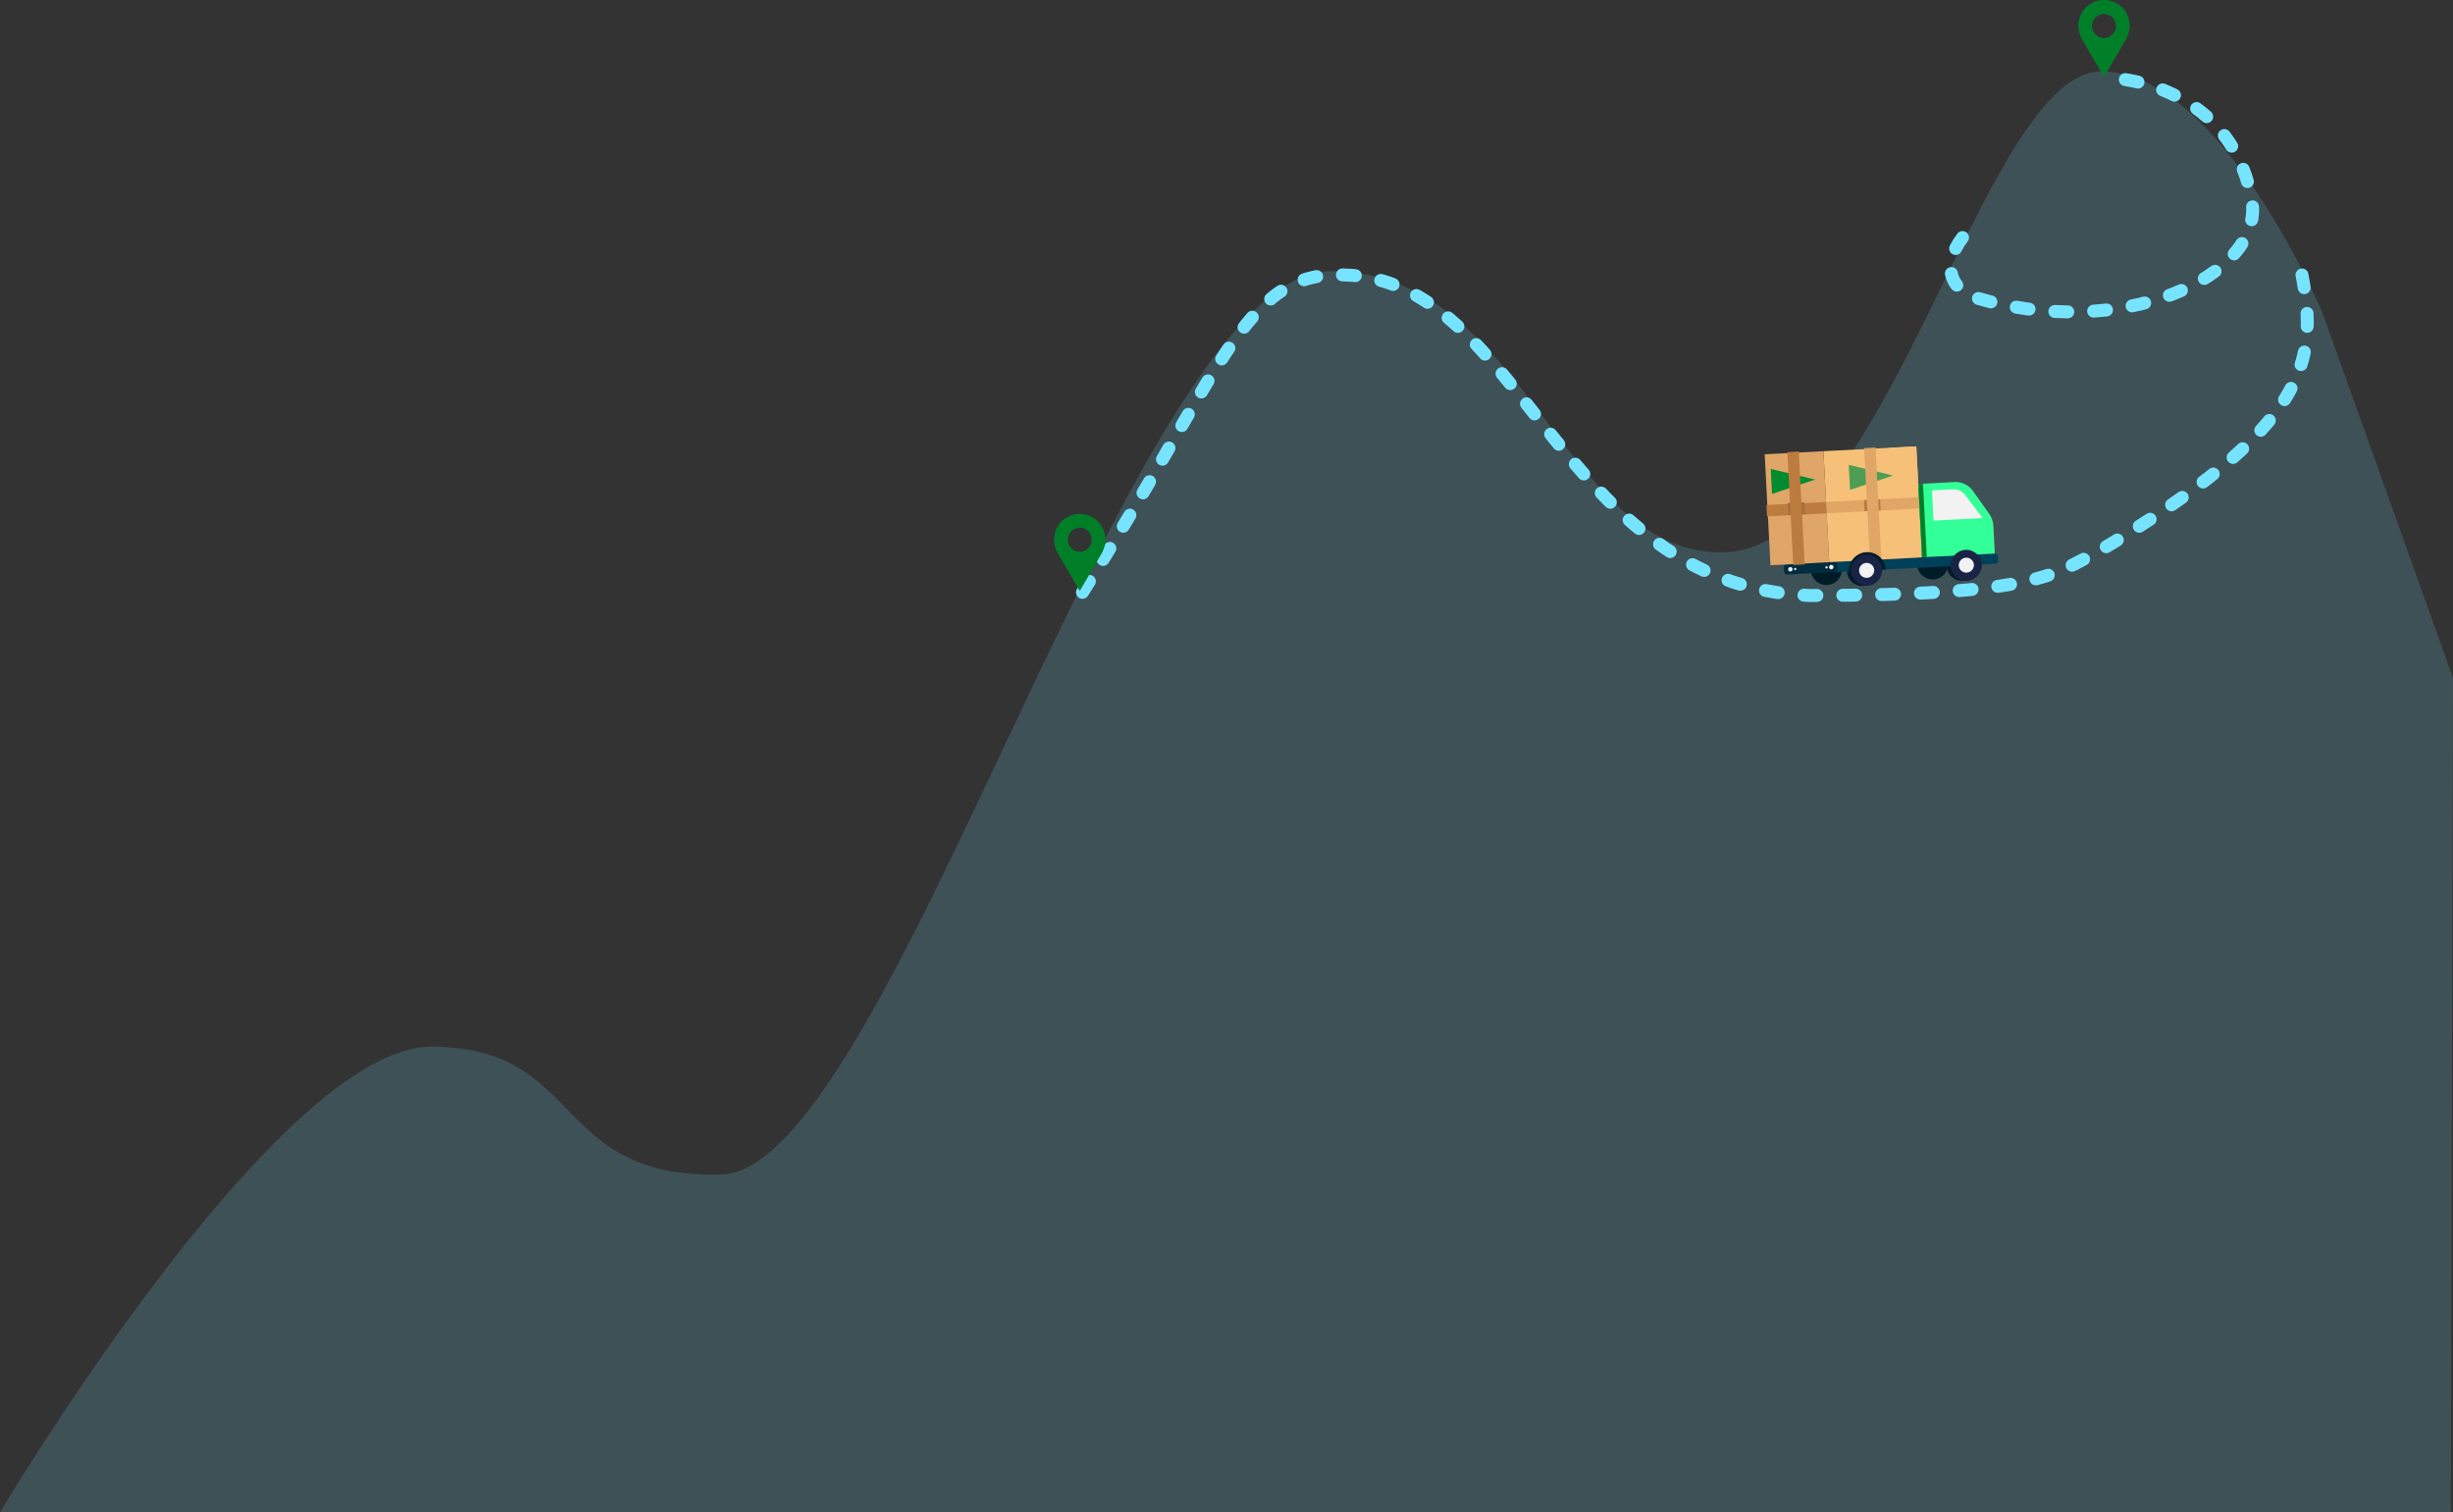 <svg xmlns="http://www.w3.org/2000/svg" viewBox="0 0 568.515 350.509"><rect x="0" y="0" width="568.515" height="350.509" fill="#333333" stroke="none"/><defs><style>.b{fill:none;stroke:#77e4ff;stroke-linecap:round;stroke-miterlimit:10;stroke-width:3px;stroke-dasharray:3 6}.c{fill:#007f29}.d{fill:#001c28}.f{fill:#192345}.h{fill:#f2f2f2}.i{fill:#f6c079}.k{fill:#dfa666}.l{fill:#bc7b3f}</style></defs><path d="M0 350.509s64.354-108.182 100.124-107.922 27.306 30.462 66.911 29.64 95.8-209.533 141.412-209.4 53.955 66.817 91.7 65.143 59.737-112.584 87.407-111.456 50.721 56.034 50.721 56.034l30.235 84.574-.515 193.383z" fill="#77e4ff" opacity=".173"/><path class="b" d="M533.516 63.726c3.835 20.083 1.415 35.244-47.49 64.267-9.818 4.835-12.828 9.977-66.6 10.027-58.037-2.131-66.584-73.39-107.941-74.294-23.408-1.209-28.496 23.3-61.073 74.3"/><path class="b" d="M492.567 18.45c5.628.853 25.488 5.405 29.383 28.248 2.529 17.272-30.521 32.872-65.057 21.989-8.651-4.151-4.007-13.4 1.9-17.391"/><path class="c" d="M491.837 1.744a5.954 5.954 0 0 0-9.536 6.873v.062c.124.186.186.372.31.557l5.016 8.607 5.016-8.607a2.51 2.51 0 0 0 .31-.557v-.063a5.96 5.96 0 0 0-1.115-6.873zm-4.211 7.059a2.786 2.786 0 1 1 2.787-2.787 2.815 2.815 0 0 1-2.787 2.787zM254.464 120.864a5.954 5.954 0 0 0-9.536 6.872v.062c.124.186.186.372.31.557l5.016 8.607 5.016-8.607a2.51 2.51 0 0 0 .31-.557v-.062a5.96 5.96 0 0 0-1.115-6.873zm-4.211 7a2.775 2.775 0 1 1 1.974-.813 2.786 2.786 0 0 1-1.974.81z"/><g transform="rotate(-2.98 1649.23 -7607.01)"><path class="d" d="M54.054 54.924a3.558 3.558 0 1 0 0 7.116h.989v-7.116zm-23.132 0a3.558 3.558 0 1 0 0 7.116h.989v-7.116z"/><path class="d" d="M50.866 57.827a3.584 3.584 0 1 0-3.584 3.558 3.571 3.571 0 0 0 3.584-3.558zm-24.671 0a3.584 3.584 0 1 0-3.584 3.558 3.571 3.571 0 0 0 3.584-3.558z"/><path d="M61.696 58.493H24.283v-2.358h37.413a.753.753 0 0 1 .55.182.742.742 0 0 1 .255.517v.96a.732.732 0 0 1-.805.699z" fill="#004059"/><ellipse class="f" cx="3.584" cy="3.558" rx="3.584" ry="3.558" transform="translate(51.46 54.924)"/><path d="M13.504 56.124h11.038a.7.7 0 0 1 .5.2.687.687 0 0 1 .2.5v.96a.687.687 0 0 1-.2.5.7.7 0 0 1-.5.2H13.504a.7.7 0 0 1-.5-.2.687.687 0 0 1-.2-.5v-.96a.687.687 0 0 1 .2-.5.7.7 0 0 1 .5-.2z" fill="#002e3f"/><path class="h" d="M23.272 57.301a.506.506 0 1 1 .506.5.51.51 0 0 1-.506-.5zm-.858 0a.264.264 0 1 1 .264.262.255.255 0 0 1-.19-.074.251.251 0 0 1-.074-.188zm-7.63 0a.506.506 0 1 1-.506-.5.51.51 0 0 1 .506.5zm.88 0a.264.264 0 1 1-.264-.262.282.282 0 0 1 .263.262z"/><path class="i" d="M23.361 56.135H44.91V30.377H23.361z"/><path d="M39.192 36.839L29.05 33.845v5.8z" fill="#4d9d54"/><path class="k" d="M23.204 42.165v2.619h21.925v-2.619z"/><path class="l" d="M32.156 44.784h3.738v-2.619h-3.738z"/><path class="k" d="M32.816 56.354h2.639V30.159h-2.639z"/><path d="M9.728 56.135h13.633V30.377H9.728z" fill="#dfa668"/><path d="M21.096 36.839l-10.142-2.994v5.8z" fill="#008c2e"/><g><path class="l" d="M9.508 42.165v2.619h13.853v-2.619z"/><path d="M14.466 44.75h3.838v-2.8h-3.838z" fill="#a76e38"/><path class="l" d="M17.644 30.159h-2.639v26.195h2.639z"/></g><path class="d" d="M32.088 54.269a4.254 4.254 0 0 0-4.266 4.235h8.51a4.191 4.191 0 0 0-1.233-3 4.253 4.253 0 0 0-3.011-1.235z"/><path class="f" d="M35.496 58.482a3.584 3.584 0 1 0-3.584 3.558 3.571 3.571 0 0 0 3.584-3.558z"/><path class="h" d="M33.662 58.204a1.759 1.759 0 0 0-3.473.559 1.759 1.759 0 0 0 3.472-.563z"/><g transform="translate(44.91 39.098)"><path d="M16.907 17.027H0V0h8.463a4.939 4.939 0 0 1 4.129 2.314l3.447 5.414a5.476 5.476 0 0 1 .846 2.947v6.352z" fill="#3f9"/><path class="h" d="M3.098 8.666V1.659h4.706a3.6 3.6 0 0 1 3.012 1.594l3.672 5.414z"/><path class="c" d="M0 17.038h1.1V.011H0z"/><ellipse class="f" cx="3.584" cy="3.558" rx="3.584" ry="3.558" transform="translate(6.55 15.826)"/><path class="h" d="M11.885 19.105a1.759 1.759 0 0 0-3.473.559 1.759 1.759 0 0 0 3.472-.563z"/></g><path class="i" d="M44.91 39.977v-9.6h-6.377z"/></g></svg>